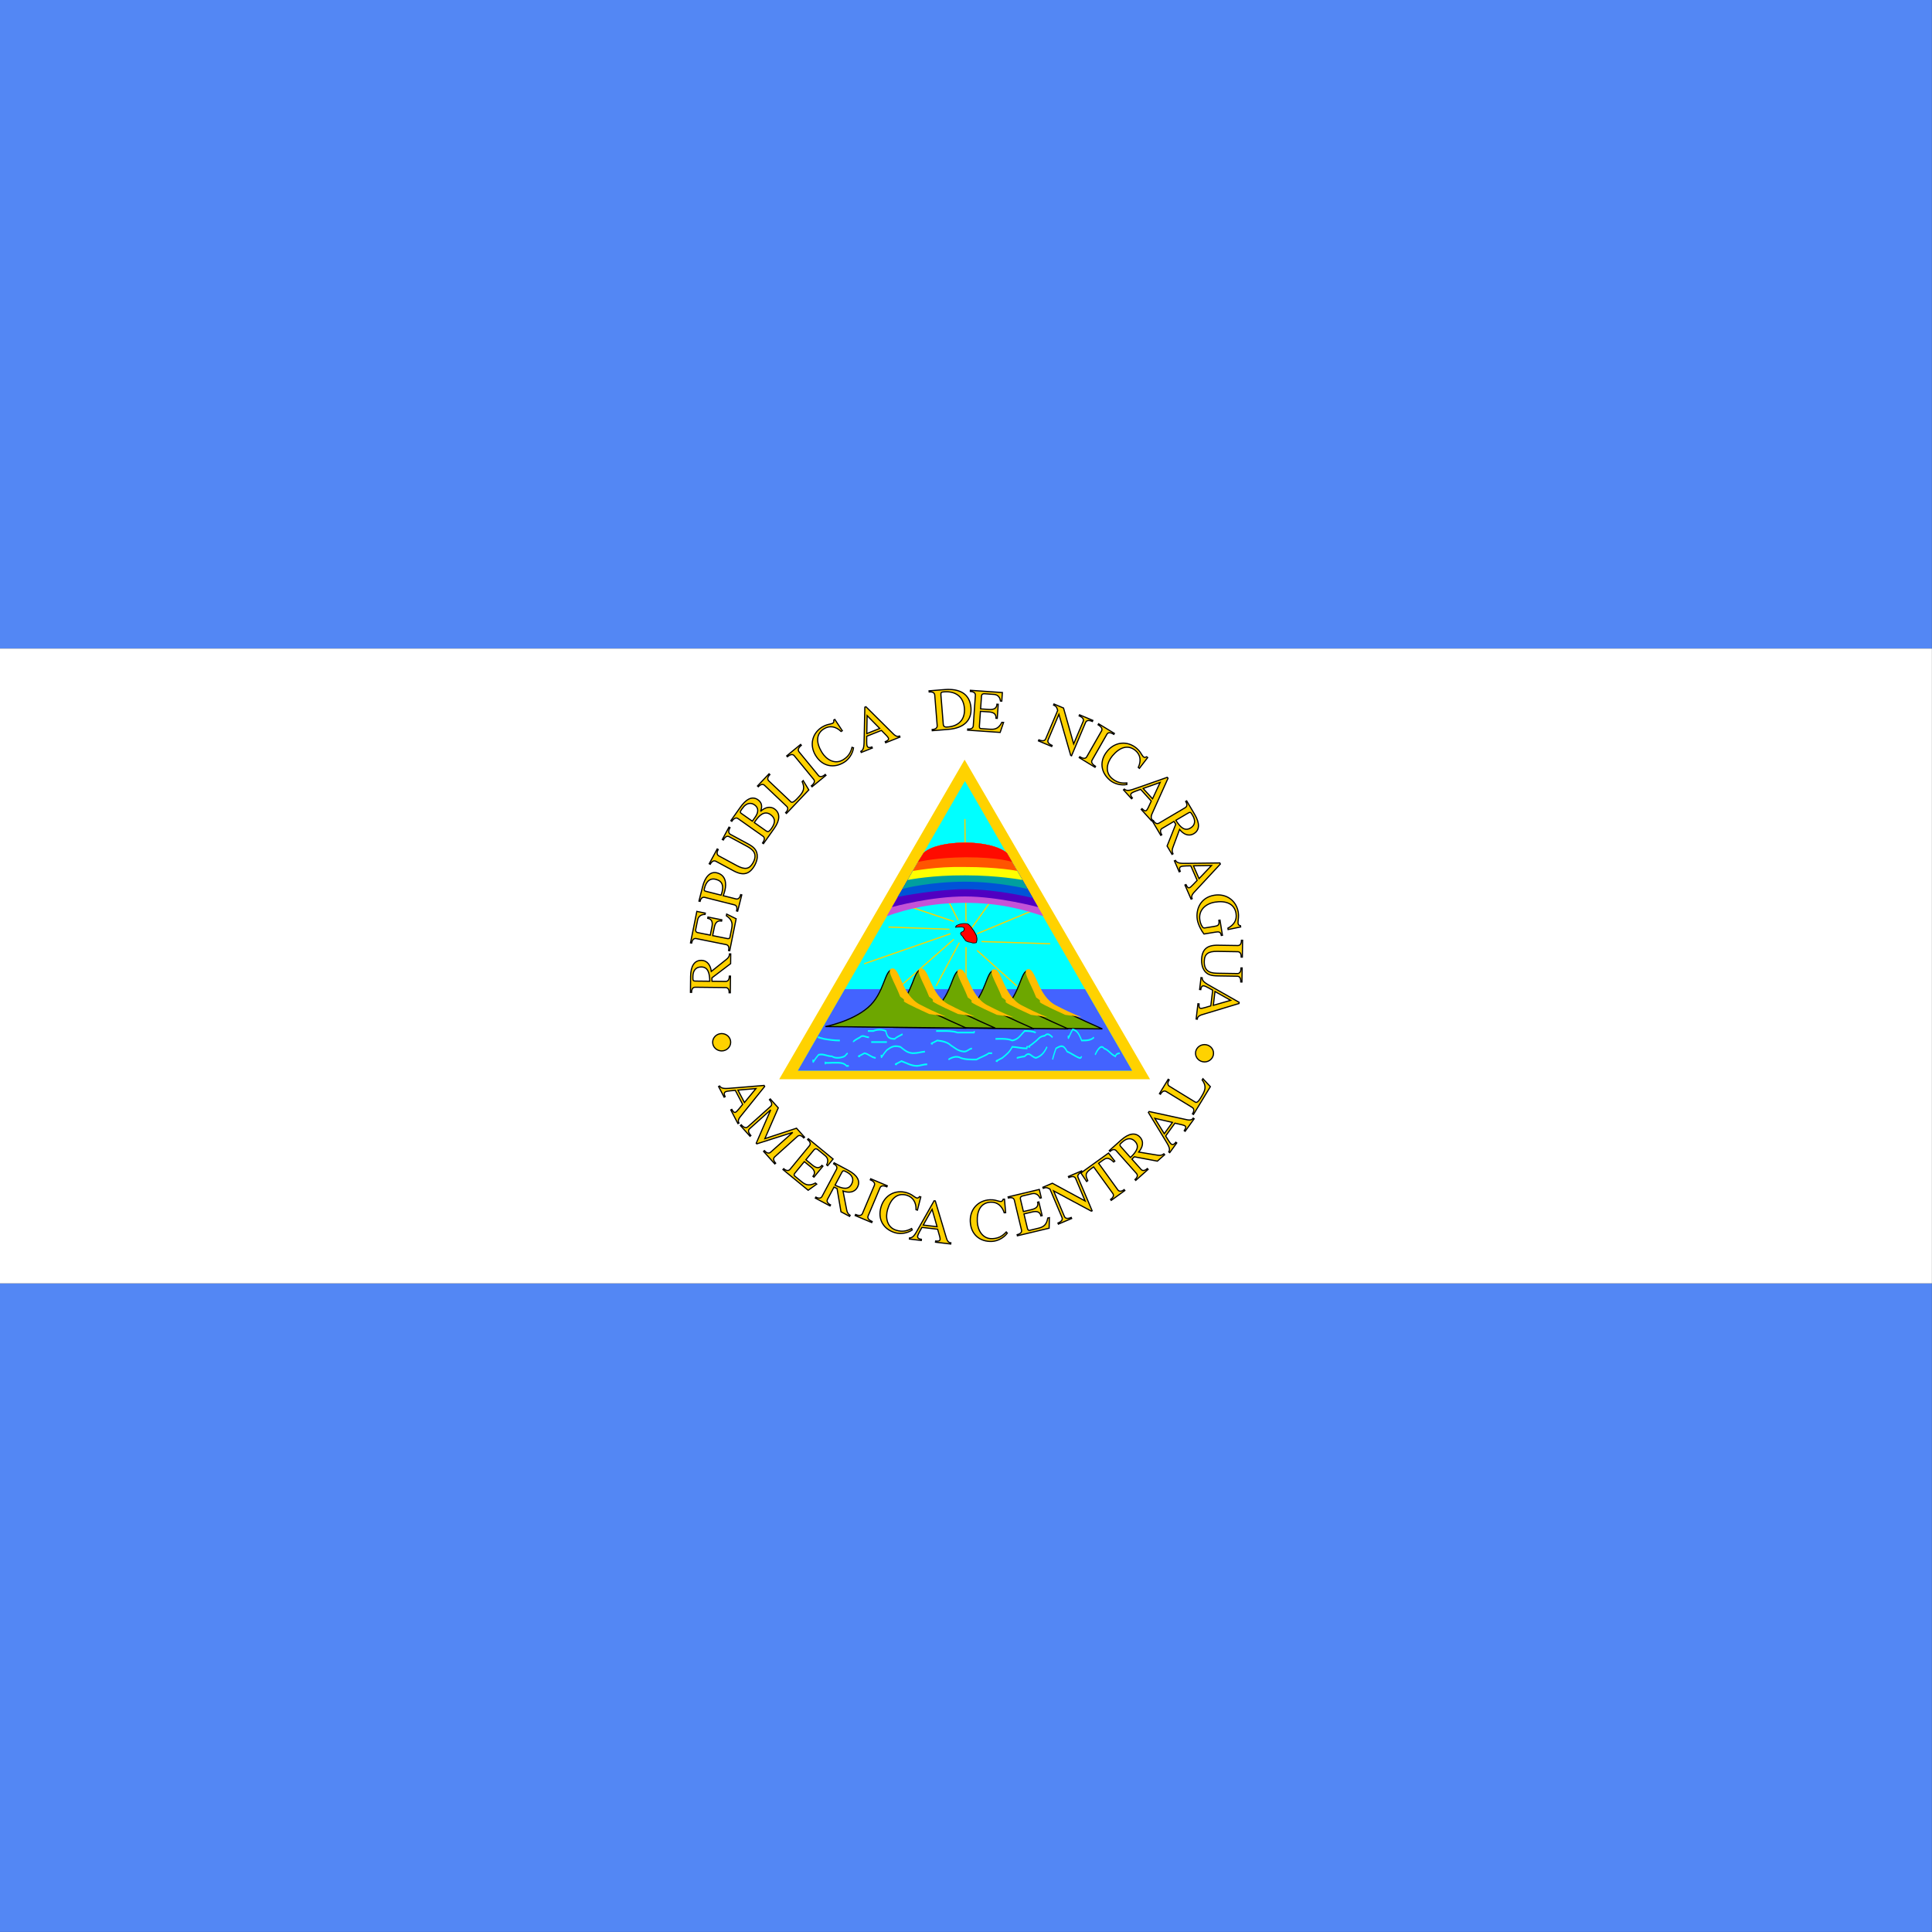 <?xml version="1.0" encoding="UTF-8"?>
<svg xmlns="http://www.w3.org/2000/svg" xmlns:xlink="http://www.w3.org/1999/xlink" width="384pt" height="384pt" viewBox="0 0 384 384" version="1.1">
<rect x="0" y="0" width="384" height="384" fill="#333333" stroke="none"/>
<defs>
<clipPath id="clip1">
  <path d="M 0 255 L 383.984 255 L 383.984 383.988 L 0 383.988 Z M 0 255 "/>
</clipPath>
<clipPath id="clip2">
  <path d="M 0 0 L 383.984 0 L 383.984 129 L 0 129 Z M 0 0 "/>
</clipPath>
<clipPath id="clip3">
  <path d="M 0 128 L 383.984 128 L 383.984 256 L 0 256 Z M 0 128 "/>
</clipPath>
</defs>
<g id="surface1">
<g clip-path="url(#clip1)" clip-rule="nonzero">
<path style=" stroke:none;fill-rule:evenodd;fill:rgb(32.549%,52.941%,95.686%);fill-opacity:1;" d="M -127.5 255.082 L 511.57 255.082 L 511.57 383.996 L -127.5 383.996 Z M -127.5 255.082 "/>
</g>
<g clip-path="url(#clip2)" clip-rule="nonzero">
<path style=" stroke:none;fill-rule:evenodd;fill:rgb(32.549%,52.941%,95.686%);fill-opacity:1;" d="M -127.5 0 L 511.57 0 L 511.57 128.914 L -127.5 128.914 Z M -127.5 0 "/>
</g>
<g clip-path="url(#clip3)" clip-rule="nonzero">
<path style=" stroke:none;fill-rule:evenodd;fill:rgb(100%,100%,100%);fill-opacity:1;" d="M -127.5 128.914 L 511.57 128.914 L 511.57 255.082 L -127.5 255.082 Z M -127.5 128.914 "/>
</g>
<path style=" stroke:none;fill-rule:evenodd;fill:rgb(100%,82.353%,0%);fill-opacity:1;" d="M 154.875 214.504 L 191.727 150.992 L 228.574 214.504 Z M 154.875 214.504 "/>
<path style=" stroke:none;fill-rule:evenodd;fill:rgb(0%,100%,100%);fill-opacity:1;" d="M 158.59 212.793 L 191.797 155.242 L 225.004 212.793 Z M 158.59 212.793 "/>
<path style="fill:none;stroke-width:1.25;stroke-linecap:butt;stroke-linejoin:miter;stroke:rgb(100%,82.353%,0%);stroke-opacity:1;stroke-miterlimit:4;" d="M 462.729 556.668 L 461.541 448.343 " transform="matrix(0.187,0,0,0.188,105.472,78.499)"/>
<path style="fill:none;stroke-width:1.25;stroke-linecap:butt;stroke-linejoin:miter;stroke:rgb(100%,82.353%,0%);stroke-opacity:1;stroke-miterlimit:4;" d="M 468.627 563.728 L 507.474 509.576 " transform="matrix(0.187,0,0,0.188,105.472,78.499)"/>
<path style="fill:none;stroke-width:1.25;stroke-linecap:butt;stroke-linejoin:miter;stroke:rgb(100%,82.353%,0%);stroke-opacity:1;stroke-miterlimit:4;" d="M 474.504 569.602 L 536.901 543.713 " transform="matrix(0.187,0,0,0.188,105.472,78.499)"/>
<path style="fill:none;stroke-width:1.25;stroke-linecap:butt;stroke-linejoin:miter;stroke:rgb(100%,82.353%,0%);stroke-opacity:1;stroke-miterlimit:4;" d="M 479.214 577.87 L 552.219 580.224 " transform="matrix(0.187,0,0,0.188,105.472,78.499)"/>
<path style="fill:none;stroke-width:1.25;stroke-linecap:butt;stroke-linejoin:miter;stroke:rgb(100%,82.353%,0%);stroke-opacity:1;stroke-miterlimit:4;" d="M 474.504 587.284 L 516.894 624.962 " transform="matrix(0.187,0,0,0.188,105.472,78.499)"/>
<path style="fill:none;stroke-width:1.25;stroke-linecap:butt;stroke-linejoin:miter;stroke:rgb(100%,82.353%,0%);stroke-opacity:1;stroke-miterlimit:4;" d="M 462.729 583.744 L 462.729 617.88 " transform="matrix(0.187,0,0,0.188,105.472,78.499)"/>
<path style="fill:none;stroke-width:1.25;stroke-linecap:butt;stroke-linejoin:miter;stroke:rgb(100%,82.353%,0%);stroke-opacity:1;stroke-miterlimit:4;" d="M 449.787 575.496 L 394.435 623.775 " transform="matrix(0.187,0,0,0.188,105.472,78.499)"/>
<path style="fill:none;stroke-width:1.25;stroke-linecap:butt;stroke-linejoin:miter;stroke:rgb(100%,82.353%,0%);stroke-opacity:1;stroke-miterlimit:4;" d="M 455.664 579.037 L 430.947 624.941 " transform="matrix(0.187,0,0,0.188,105.472,78.499)"/>
<path style="fill:none;stroke-width:1.25;stroke-linecap:butt;stroke-linejoin:miter;stroke:rgb(100%,82.353%,0%);stroke-opacity:1;stroke-miterlimit:4;" d="M 446.244 569.602 L 354.4 601.406 " transform="matrix(0.187,0,0,0.188,105.472,78.499)"/>
<path style="fill:none;stroke-width:1.25;stroke-linecap:butt;stroke-linejoin:miter;stroke:rgb(100%,82.353%,0%);stroke-opacity:1;stroke-miterlimit:4;" d="M 445.077 564.895 L 380.305 562.541 " transform="matrix(0.187,0,0,0.188,105.472,78.499)"/>
<path style="fill:none;stroke-width:1.25;stroke-linecap:butt;stroke-linejoin:miter;stroke:rgb(100%,82.353%,0%);stroke-opacity:1;stroke-miterlimit:4;" d="M 393.268 537.819 L 449.787 556.668 " transform="matrix(0.187,0,0,0.188,105.472,78.499)"/>
<path style="fill:none;stroke-width:1.25;stroke-linecap:butt;stroke-linejoin:miter;stroke:rgb(100%,82.353%,0%);stroke-opacity:1;stroke-miterlimit:4;" d="M 420.339 489.54 L 454.476 555.48 " transform="matrix(0.187,0,0,0.188,105.472,78.499)"/>
<path style=" stroke:none;fill-rule:evenodd;fill:rgb(76.863%,32.549%,84.314%);fill-opacity:1;" d="M 191.809 179.445 C 185.168 179.445 180.328 180.664 176.246 182.098 L 177.281 180.301 L 179.359 176.699 L 180.395 174.906 L 181.434 173.105 L 182.473 171.309 L 183.621 169.477 C 185.168 168.113 188.488 167.477 191.809 167.477 C 195.129 167.477 198.453 168.152 200.113 169.508 L 201.152 171.309 L 202.188 173.105 L 203.227 174.906 L 204.266 176.699 L 205.301 178.5 L 206.34 180.301 L 207.375 182.098 C 203.07 180.664 198.449 179.445 191.809 179.445 Z M 191.809 179.445 "/>
<path style=" stroke:none;fill-rule:evenodd;fill:rgb(31.373%,0%,75.686%);fill-opacity:1;" d="M 191.812 178.176 C 185.148 178.168 177.703 180.164 177.285 180.301 L 178.32 178.5 L 180.398 174.906 L 181.434 173.105 L 182.473 171.309 L 183.621 169.477 C 185.172 168.117 188.492 167.48 191.812 167.48 C 195.133 167.48 198.453 168.152 200.113 169.512 L 202.191 173.105 L 203.227 174.906 L 205.305 178.5 L 206.34 180.301 C 206.34 180.301 198.453 178.176 191.812 178.176 Z M 191.812 178.176 "/>
<path style=" stroke:none;fill-rule:evenodd;fill:rgb(0%,32.549%,84.314%);fill-opacity:1;" d="M 191.809 176.738 C 186.891 176.719 178.934 178.078 178.375 178.332 L 179.359 176.699 L 180.395 174.902 L 182.473 171.309 L 183.621 169.477 C 185.168 168.113 188.488 167.477 191.809 167.477 C 195.129 167.477 198.453 168.148 200.113 169.508 L 201.152 171.309 L 202.188 173.105 L 204.266 176.699 L 205.301 178.5 C 205.301 178.5 198.449 176.738 191.809 176.738 Z M 191.809 176.738 "/>
<path style=" stroke:none;fill-rule:evenodd;fill:rgb(0%,62.353%,62.353%);fill-opacity:1;" d="M 191.809 175.246 C 185.285 175.234 179.863 176.492 179.355 176.699 L 180.395 174.902 L 181.43 173.102 L 182.469 171.305 L 183.617 169.473 C 185.164 168.113 188.488 167.477 191.805 167.477 C 195.129 167.477 198.449 168.148 200.109 169.508 L 201.148 171.305 L 202.184 173.102 L 203.223 174.902 L 204.262 176.699 C 204.262 176.699 198.449 175.246 191.809 175.246 Z M 191.809 175.246 "/>
<path style=" stroke:none;fill-rule:evenodd;fill:rgb(100%,100%,0%);fill-opacity:1;" d="M 191.809 173.98 C 185.137 173.957 180.945 174.816 180.395 174.902 L 182.473 171.309 L 183.621 169.477 C 185.168 168.113 188.488 167.477 191.809 167.477 C 195.129 167.477 198.453 168.148 200.113 169.508 L 201.152 171.309 L 202.188 173.105 L 203.227 174.902 C 203.227 174.902 198.449 173.98 191.809 173.98 Z M 191.809 173.98 "/>
<path style=" stroke:none;fill-rule:evenodd;fill:rgb(100%,33.333%,0%);fill-opacity:1;" d="M 191.754 172.32 C 185.941 172.195 181.672 173.117 181.43 173.102 L 182.469 171.305 L 183.617 169.473 C 185.168 168.113 188.488 167.477 191.809 167.477 C 195.129 167.477 198.449 168.148 200.109 169.508 L 201.148 171.305 L 202.184 173.102 C 202.184 173.102 198.395 172.32 191.754 172.32 Z M 191.754 172.32 "/>
<path style=" stroke:none;fill-rule:evenodd;fill:rgb(100%,4.314%,0%);fill-opacity:1;" d="M 191.969 170.391 C 186.133 170.441 183.113 171.207 182.465 171.309 L 183.613 169.477 C 185.16 168.117 188.484 167.48 191.805 167.48 C 195.125 167.48 198.445 168.152 200.105 169.508 L 201.145 171.309 C 201.145 171.309 198.609 170.391 191.969 170.391 Z M 191.969 170.391 "/>
<path style=" stroke:none;fill-rule:evenodd;fill:rgb(26.275%,38.824%,100%);fill-opacity:1;" d="M 158.59 212.793 L 167.93 196.605 L 215.664 196.605 L 225.004 212.793 Z M 158.59 212.793 "/>
<path style="fill-rule:evenodd;fill:rgb(42.745%,65.49%,0%);fill-opacity:1;stroke-width:1.25;stroke-linecap:butt;stroke-linejoin:miter;stroke:rgb(0%,0%,0%);stroke-opacity:1;stroke-miterlimit:4;" d="M 334.682 674.382 C 334.682 674.382 362.998 669.384 381.315 654.408 C 399.631 639.412 399.631 614.44 407.949 614.44 C 416.289 614.44 417.948 642.745 437.924 652.742 C 457.9 662.719 489.556 676.048 489.556 676.048 Z M 334.682 674.382 " transform="matrix(0.181,0,0,0.188,130.492,77.406)"/>
<path style=" stroke:none;fill-rule:evenodd;fill:rgb(100%,74.118%,0%);fill-opacity:1;" d="M 211.688 201.699 C 203.539 197.953 208.367 199.824 205.953 198.266 C 204.746 195.141 202.934 192.645 204.441 192.645 C 205.953 192.645 206.254 197.953 209.875 199.824 C 213.496 201.699 215.008 202.168 215.008 202.168 Z M 211.688 201.699 "/>
<path style="fill-rule:evenodd;fill:rgb(42.745%,65.49%,0%);fill-opacity:1;stroke-width:1.25;stroke-linecap:butt;stroke-linejoin:miter;stroke:rgb(0%,0%,0%);stroke-opacity:1;stroke-miterlimit:4;" d="M 334.7 674.382 C 334.7 674.382 362.994 669.384 381.311 654.408 C 399.627 639.412 399.627 614.44 407.945 614.44 C 416.285 614.44 417.944 642.745 437.92 652.742 C 457.918 662.719 489.552 676.048 489.552 676.048 L 334.678 674.382 Z M 334.7 674.382 " transform="matrix(0.181,0,0,0.188,123.699,77.406)"/>
<path style=" stroke:none;fill-rule:evenodd;fill:rgb(100%,74.118%,0%);fill-opacity:1;" d="M 204.895 201.699 C 196.746 197.953 201.574 199.824 199.16 198.266 C 197.953 195.141 196.141 192.645 197.648 192.645 C 199.16 192.645 199.461 197.953 203.082 199.824 C 206.707 201.699 208.215 202.168 208.215 202.168 Z M 204.895 201.699 "/>
<path style="fill-rule:evenodd;fill:rgb(42.745%,65.49%,0%);fill-opacity:1;stroke-width:1.25;stroke-linecap:butt;stroke-linejoin:miter;stroke:rgb(0%,0%,0%);stroke-opacity:1;stroke-miterlimit:4;" d="M 334.687 674.382 C 334.687 674.382 363.002 669.384 381.319 654.388 C 399.636 639.412 399.636 614.44 407.954 614.44 C 416.272 614.44 417.953 642.745 437.929 652.742 C 457.905 662.719 489.539 676.048 489.539 676.048 Z M 334.687 674.382 " transform="matrix(0.181,0,0,0.188,116.909,77.406)"/>
<path style=" stroke:none;fill-rule:evenodd;fill:rgb(100%,74.118%,0%);fill-opacity:1;" d="M 198.105 201.699 C 189.953 197.953 194.785 199.824 192.367 198.266 C 191.16 195.141 189.352 192.645 190.859 192.645 C 192.367 192.645 192.672 197.953 196.293 199.824 C 199.914 201.699 201.426 202.168 201.426 202.168 Z M 198.105 201.699 "/>
<path style="fill-rule:evenodd;fill:rgb(42.745%,65.49%,0%);fill-opacity:1;stroke-width:1.25;stroke-linecap:butt;stroke-linejoin:miter;stroke:rgb(0%,0%,0%);stroke-opacity:1;stroke-miterlimit:4;" d="M 334.696 674.382 C 334.696 674.382 362.99 669.383 381.307 654.408 C 399.624 639.412 399.624 614.439 407.963 614.439 C 416.281 614.439 417.94 642.744 437.938 652.742 C 457.914 662.718 489.548 676.048 489.548 676.048 Z M 334.696 674.382 " transform="matrix(0.181,0,0,0.188,109.212,77.25)"/>
<path style=" stroke:none;fill-rule:evenodd;fill:rgb(100%,74.118%,0%);fill-opacity:1;" d="M 190.406 201.543 C 182.258 197.797 187.086 199.668 184.672 198.109 C 183.465 194.984 181.652 192.488 183.164 192.488 C 184.672 192.488 184.973 197.797 188.598 199.668 C 192.219 201.543 193.727 202.012 193.727 202.012 Z M 190.406 201.543 "/>
<path style="fill-rule:evenodd;fill:rgb(42.745%,65.49%,0%);fill-opacity:1;stroke-width:1.25;stroke-linecap:butt;stroke-linejoin:miter;stroke:rgb(0%,0%,0%);stroke-opacity:1;stroke-miterlimit:4;" d="M 334.7 674.382 C 334.7 674.382 362.994 669.383 381.311 654.408 C 399.628 639.412 399.628 614.439 407.945 614.439 C 416.285 614.439 417.944 642.744 437.92 652.742 C 457.918 662.718 489.552 676.048 489.552 676.048 L 334.678 674.382 Z M 334.7 674.382 " transform="matrix(0.181,0,0,0.188,103.477,77.25)"/>
<path style=" stroke:none;fill-rule:evenodd;fill:rgb(100%,74.118%,0%);fill-opacity:1;" d="M 184.672 201.543 C 176.523 197.797 181.352 199.668 178.938 198.109 C 177.73 194.984 175.918 192.488 177.426 192.488 C 178.938 192.488 179.238 197.797 182.859 199.668 C 186.484 201.543 187.992 202.012 187.992 202.012 Z M 184.672 201.543 "/>
<path style="fill-rule:evenodd;fill:rgb(100%,0%,0%);fill-opacity:1;stroke-width:1.25;stroke-linecap:butt;stroke-linejoin:miter;stroke:rgb(0%,0%,0%);stroke-opacity:1;stroke-miterlimit:4;" d="M 438.008 565.479 C 438.411 565.479 438.752 563.605 439.774 561.971 C 442.006 560.336 444.331 559.1 447.43 558.423 C 449.104 557.586 452.513 557.825 455.085 557.825 C 458.681 558.144 458.929 559.698 460.974 561.971 C 461.873 563.804 464.012 566.356 465.096 569.027 C 466.274 570.462 467.204 572.654 468.041 574.328 C 468.878 576.122 469.808 578.833 470.985 581.384 C 471.574 584.215 472.163 586.407 472.163 589.636 C 472.163 592.985 471.605 594.42 470.985 596.692 C 469.188 597.29 465.685 597.569 463.919 596.692 C 462.028 594.978 458.743 596.094 457.441 594.34 C 454.063 593.862 453.226 589.875 451.552 587.842 C 450.374 586.128 450.405 584.813 449.197 583.138 C 447.337 581.823 447.089 580.188 446.252 577.836 C 446.996 575.325 448.267 574.767 450.374 573.73 C 451.49 572.096 452.141 571.418 452.141 568.429 C 451.707 565.12 450.529 565.439 447.43 564.921 C 443.618 564.921 441.665 565.279 438.008 565.479 Z M 438.008 565.479 " transform="matrix(0.126,0,0,0.098,134.683,128.898)"/>
<path style="fill:none;stroke-width:1.25;stroke-linecap:butt;stroke-linejoin:miter;stroke:rgb(0%,100%,100%);stroke-opacity:1;stroke-miterlimit:4;" d="M 314.384 690.89 L 315.563 690.89 C 312.377 690.89 313.99 690.817 320.259 692.069 C 325.701 692.71 330.811 693.249 336.749 693.249 " transform="matrix(0.189,0,0,0.268,103.284,21.017)"/>
<path style="fill:none;stroke-width:1.25;stroke-linecap:butt;stroke-linejoin:miter;stroke:rgb(0%,100%,100%);stroke-opacity:1;stroke-miterlimit:4;" d="M 308.487 708.552 L 308.487 707.373 C 308.487 711.057 308.177 708.8 314.384 703.834 C 319.639 702.932 322.121 704.781 328.515 705.014 C 331.887 706.717 338.032 706.164 341.466 705.014 C 343.204 704.271 343.245 703.412 344.983 702.67 " transform="matrix(0.189,0,0,0.268,103.284,21.017)"/>
<path style="fill:none;stroke-width:1.25;stroke-linecap:butt;stroke-linejoin:miter;stroke:rgb(0%,100%,100%);stroke-opacity:1;stroke-miterlimit:4;" d="M 321.439 710.911 L 321.439 709.731 C 322.225 710.052 326.694 709.731 329.673 709.731 C 335.839 709.731 340.597 709.44 343.804 712.09 L 346.163 712.09 " transform="matrix(0.189,0,0,0.268,103.284,21.017)"/>
<path style="fill:none;stroke-width:1.25;stroke-linecap:butt;stroke-linejoin:miter;stroke:rgb(0%,100%,100%);stroke-opacity:1;stroke-miterlimit:4;" d="M 366.19 686.187 L 372.066 686.187 C 375.811 684.935 381.273 684.935 385.018 686.187 C 386.507 691.05 388.411 691.953 394.432 692.069 C 396.418 690.584 400.494 689.536 402.687 688.531 " transform="matrix(0.189,0,0,0.268,103.284,21.017)"/>
<path style="fill:none;stroke-width:1.25;stroke-linecap:butt;stroke-linejoin:miter;stroke:rgb(0%,100%,100%);stroke-opacity:1;stroke-miterlimit:4;" d="M 369.707 694.414 L 386.197 694.414 " transform="matrix(0.189,0,0,0.268,103.284,21.017)"/>
<path style="fill:none;stroke-width:1.25;stroke-linecap:butt;stroke-linejoin:miter;stroke:rgb(0%,100%,100%);stroke-opacity:1;stroke-miterlimit:4;" d="M 380.301 705.014 L 380.301 703.849 C 380.301 707.533 380.011 705.261 386.197 700.311 C 390.894 698.01 393.356 696.714 400.328 697.952 C 405.335 700.631 407.114 702.189 413.28 702.67 C 418.887 702.67 421.349 701.767 426.231 701.49 " transform="matrix(0.189,0,0,0.268,103.284,21.017)"/>
<path style="fill:none;stroke-width:1.25;stroke-linecap:butt;stroke-linejoin:miter;stroke:rgb(0%,100%,100%);stroke-opacity:1;stroke-miterlimit:4;" d="M 395.611 710.911 L 396.79 710.911 C 393.5 710.911 395.259 711.057 401.507 708.552 C 407.362 710.023 411.314 712.003 417.997 712.09 C 421.825 711.901 424.576 710.911 428.59 710.911 " transform="matrix(0.189,0,0,0.268,103.284,21.017)"/>
<path style="fill:none;stroke-width:1.25;stroke-linecap:butt;stroke-linejoin:miter;stroke:rgb(0%,100%,100%);stroke-opacity:1;stroke-miterlimit:4;" d="M 438.004 686.187 L 443.9 686.187 C 449.652 686.187 455.28 686.085 460.39 687.352 L 476.859 687.352 C 478.431 687.352 478.038 687.745 478.038 686.187 " transform="matrix(0.189,0,0,0.268,103.284,21.017)"/>
<path style="fill:none;stroke-width:1.25;stroke-linecap:butt;stroke-linejoin:miter;stroke:rgb(0%,100%,100%);stroke-opacity:1;stroke-miterlimit:4;" d="M 433.307 695.593 L 434.487 695.593 C 431.176 695.593 432.935 695.753 439.183 693.249 C 444.128 693.627 449.714 694.326 453.314 696.772 C 458.486 699.044 460.535 700.995 467.445 701.49 C 471.397 701.286 471.666 699.743 475.679 699.131 " transform="matrix(0.189,0,0,0.268,103.284,21.017)"/>
<path style="fill:none;stroke-width:1.25;stroke-linecap:butt;stroke-linejoin:miter;stroke:rgb(0%,100%,100%);stroke-opacity:1;stroke-miterlimit:4;" d="M 450.955 707.373 C 452.797 706.441 459.004 704.082 463.907 706.193 C 469.017 707.475 474.645 707.373 480.397 707.373 C 484.059 705.8 490.266 704.461 493.348 702.655 L 496.886 702.655 " transform="matrix(0.189,0,0,0.268,103.284,21.017)"/>
<path style="fill:none;stroke-width:1.25;stroke-linecap:butt;stroke-linejoin:miter;stroke:rgb(0%,100%,100%);stroke-opacity:1;stroke-miterlimit:4;" d="M 500.404 692.069 C 502.783 692.069 512.859 691.516 518.072 693.249 C 524.445 692.477 526.679 689.376 531.024 686.187 C 535.369 686.187 539.031 686.289 542.796 687.366 " transform="matrix(0.189,0,0,0.268,103.284,21.017)"/>
<path style="fill:none;stroke-width:1.25;stroke-linecap:butt;stroke-linejoin:miter;stroke:rgb(0%,100%,100%);stroke-opacity:1;stroke-miterlimit:4;" d="M 522.79 706.193 C 522.872 706.193 527.486 705.276 531.024 705.028 C 536.321 701.039 537.252 705.101 542.796 706.193 C 548.941 704.81 552.045 701.781 554.569 697.952 " transform="matrix(0.189,0,0,0.268,103.284,21.017)"/>
<path style="fill:none;stroke-width:1.25;stroke-linecap:butt;stroke-linejoin:miter;stroke:rgb(0%,100%,100%);stroke-opacity:1;stroke-miterlimit:4;" d="M 535.721 697.952 L 536.9 697.952 C 533.445 697.952 535.39 698.156 541.617 694.414 C 545.755 692.346 546.252 690.249 552.21 689.71 C 555.5 687.235 557.941 689.405 560.465 690.89 " transform="matrix(0.189,0,0,0.268,103.284,21.017)"/>
<path style="fill:none;stroke-width:1.25;stroke-linecap:butt;stroke-linejoin:miter;stroke:rgb(0%,100%,100%);stroke-opacity:1;stroke-miterlimit:4;" d="M 560.465 707.373 C 560.652 706.441 562.803 701.345 563.983 699.131 C 569.238 697.035 571.741 696.074 575.776 701.49 C 580.038 702.64 584.051 704.97 588.727 706.193 C 590.445 706.193 589.617 706.47 591.065 705.014 " transform="matrix(0.189,0,0,0.268,103.284,21.017)"/>
<path style="fill:none;stroke-width:1.25;stroke-linecap:butt;stroke-linejoin:miter;stroke:rgb(0%,100%,100%);stroke-opacity:1;stroke-miterlimit:4;" d="M 576.934 690.89 L 576.934 689.71 C 576.934 693.409 576.686 691.196 581.651 685.007 C 587.114 685.997 588.541 689.303 591.065 693.249 C 596.92 693.249 600.769 693.103 604.017 690.89 " transform="matrix(0.189,0,0,0.268,103.284,21.017)"/>
<path style="fill:none;stroke-width:1.25;stroke-linecap:butt;stroke-linejoin:miter;stroke:rgb(0%,100%,100%);stroke-opacity:1;stroke-miterlimit:4;" d="M 605.196 703.834 C 605.92 702.801 610.617 695.127 614.61 699.131 C 619.844 700.558 620.672 702.932 626.403 705.014 C 627.396 703.267 628.493 702.917 631.1 702.655 " transform="matrix(0.189,0,0,0.268,103.284,21.017)"/>
<path style="fill:none;stroke-width:1.25;stroke-linecap:butt;stroke-linejoin:miter;stroke:rgb(0%,100%,100%);stroke-opacity:1;stroke-miterlimit:4;" d="M 501.583 708.552 L 502.762 708.552 C 499.472 708.552 501.231 708.698 507.479 706.193 C 512.362 703.368 514.803 702.218 518.072 697.952 C 523.534 698.156 527.734 699.131 533.383 699.131 C 533.383 697.559 532.99 697.952 534.562 697.952 " transform="matrix(0.189,0,0,0.268,103.284,21.017)"/>
<path style="fill:none;stroke-width:1.25;stroke-linecap:butt;stroke-linejoin:miter;stroke:rgb(0%,100%,100%);stroke-opacity:1;stroke-miterlimit:4;" d="M 350.88 694.414 C 350.88 693.598 354.087 692.331 357.935 690.89 C 360.749 688.779 363.087 690.759 367.37 690.89 " transform="matrix(0.189,0,0,0.268,103.284,21.017)"/>
<path style="fill:none;stroke-width:1.25;stroke-linecap:butt;stroke-linejoin:miter;stroke:rgb(0%,100%,100%);stroke-opacity:1;stroke-miterlimit:4;" d="M 356.756 705.014 L 357.935 705.014 C 354.645 705.014 356.404 705.159 362.652 702.67 C 367.163 703.296 369.19 705.538 374.425 706.193 " transform="matrix(0.189,0,0,0.268,103.284,21.017)"/>
<path style="fill-rule:nonzero;fill:rgb(100%,82.353%,0%);fill-opacity:1;stroke-width:1.25;stroke-linecap:butt;stroke-linejoin:miter;stroke:rgb(0%,0%,0%);stroke-opacity:1;stroke-miterlimit:4;" d="M 749.427 355.127 C 749.423 366.841 754.152 372.227 765.796 372.212 C 768.483 372.212 771.951 371.511 773.998 370.562 C 781.234 367.093 781.875 361.476 781.866 354.244 L 781.863 334.068 C 781.876 332.213 782.823 330.176 787.885 330.18 L 787.886 328.95 L 773.034 328.953 L 773.032 330.162 C 778.094 330.167 779.043 332.215 779.051 334.07 L 779.054 354.225 C 779.045 360.312 778.978 369.338 767.021 369.337 C 759.023 369.337 755.943 365.571 755.954 355.587 L 755.95 334.077 C 755.942 332.222 756.91 330.165 761.576 330.175 L 761.578 328.945 L 743.789 328.953 L 743.787 330.162 C 748.453 330.172 749.422 332.22 749.41 334.075 Z M 749.427 355.127 " transform="matrix(-0.003,0.188,-0.187,-0.003,310.722,48.043)"/>
<path style="fill-rule:nonzero;fill:rgb(100%,82.353%,0%);fill-opacity:1;stroke-width:1.25;stroke-linecap:butt;stroke-linejoin:miter;stroke:rgb(0%,0%,0%);stroke-opacity:1;stroke-miterlimit:4;" d="M 735.981 328.05 L 734.632 328.046 C 733.03 332.792 728.05 328.05 720.247 328.049 C 707.505 328.061 698.275 337.519 698.285 350.268 C 698.289 365.296 710.115 372.207 720.997 372.214 C 726.25 372.209 733.428 369.789 737.142 367.66 L 737.123 355.5 C 737.136 351.851 737.462 349.814 741.608 349.737 L 741.61 348.535 L 725.287 348.524 L 725.302 349.75 C 730.596 349.751 730.935 351.853 730.922 355.502 L 730.917 365.04 C 730.916 366.897 730.918 367.278 729.065 368.185 C 726.897 369.21 724.202 369.582 721.839 369.584 C 711.083 369.576 705.637 360.623 705.65 350.769 C 705.647 339.562 710.262 330.612 720.87 330.618 C 728.424 330.6 732.66 334.843 735.078 341.624 L 736.554 341.628 Z M 735.981 328.05 " transform="matrix(0.03,0.185,-0.185,0.03,285.201,38.241)"/>
<path style="fill-rule:nonzero;fill:rgb(100%,82.353%,0%);fill-opacity:1;stroke-width:1.25;stroke-linecap:butt;stroke-linejoin:miter;stroke:rgb(0%,0%,0%);stroke-opacity:1;stroke-miterlimit:4;" d="M 558.189 328.117 L 556.842 328.13 C 554.732 333.31 551.539 328.053 542.767 328.051 C 529.898 328.05 520.868 337.461 520.887 350.198 C 520.879 364.204 530.421 372.219 542.906 372.215 C 549.044 372.218 555.634 369.022 559.529 364.224 L 558.447 362.929 C 554.03 367.296 549.733 369.336 543.462 369.336 C 532.975 369.327 528.301 359.663 528.295 350.714 C 528.315 339.194 532.856 330.682 543.417 330.683 C 550.694 330.684 555.379 335.483 557.229 342.512 L 558.766 342.531 Z M 558.189 328.117 " transform="matrix(0.144,0.12,-0.12,0.144,187.105,36.339)"/>
<path style="fill-rule:nonzero;fill:rgb(100%,82.353%,0%);fill-opacity:1;stroke-width:1.25;stroke-linecap:butt;stroke-linejoin:miter;stroke:rgb(0%,0%,0%);stroke-opacity:1;stroke-miterlimit:4;" d="M 511.419 334.066 C 511.407 332.207 512.364 330.159 517.671 330.167 L 517.686 328.955 L 498.603 328.95 L 498.615 330.17 C 503.922 330.178 504.884 332.201 504.878 334.071 L 504.892 366.196 C 504.876 368.047 503.919 370.096 498.623 370.105 L 498.608 371.318 L 517.691 371.322 L 517.678 370.103 C 512.372 370.094 511.399 368.053 511.415 366.202 Z M 511.419 334.066 " transform="matrix(0.164,0.1,-0.091,0.159,166.525,41.694)"/>
<path style="fill-rule:nonzero;fill:rgb(100%,82.353%,0%);fill-opacity:1;stroke-width:1.25;stroke-linecap:butt;stroke-linejoin:miter;stroke:rgb(0%,0%,0%);stroke-opacity:1;stroke-miterlimit:4;" d="M 490.422 334.061 C 490.412 332.212 491.378 330.156 496.626 330.161 L 496.632 328.938 L 481.399 328.956 L 481.385 330.16 C 486.634 330.165 487.61 332.217 487.601 334.074 L 487.6 359.746 L 462.964 328.943 L 452.019 328.941 L 452.014 330.163 C 455.158 330.219 455.726 330.816 457.727 333.046 L 458.226 333.695 L 458.227 366.191 C 458.217 368.048 457.27 370.096 452.022 370.091 L 452.017 371.313 L 467.258 371.315 L 467.244 370.1 C 461.996 370.095 461.046 368.054 461.037 366.205 L 461.048 336.959 L 489.454 372.207 L 490.426 372.205 Z M 490.422 334.061 " transform="matrix(0.173,0.073,-0.073,0.173,155.305,50.023)"/>
<path style="fill-rule:nonzero;fill:rgb(100%,82.353%,0%);fill-opacity:1;stroke-width:1.25;stroke-linecap:butt;stroke-linejoin:miter;stroke:rgb(0%,0%,0%);stroke-opacity:1;stroke-miterlimit:4;" d="M 431.474 371.318 L 434.351 360.496 L 432.556 360.514 C 429.161 368.637 424.298 368.696 419.18 368.69 L 410.741 368.701 C 409.446 368.706 409.062 367.354 409.067 366.206 L 409.061 350.466 L 418.084 350.457 C 422.387 350.456 426.021 351.67 426.026 356.659 L 427.385 356.67 L 427.367 341.683 L 426.03 341.69 C 426.036 346.679 422.375 347.826 418.093 347.826 L 409.069 347.835 L 409.072 334.077 C 409.067 332.47 410.28 331.573 411.889 331.568 L 422.187 331.577 C 426.679 331.584 428.789 334.655 429.483 338.094 L 430.904 338.102 L 430.887 328.959 L 396.9 328.957 L 396.92 330.166 C 401.578 330.162 402.533 332.226 402.533 334.063 L 402.549 366.19 C 402.55 368.048 401.583 370.097 396.904 370.103 L 396.903 371.314 Z M 431.474 371.318 " transform="matrix(0.187,0.013,-0.013,0.187,122.93,70.529)"/>
<path style="fill-rule:nonzero;fill:rgb(100%,82.353%,0%);fill-opacity:1;stroke-width:1.25;stroke-linecap:butt;stroke-linejoin:miter;stroke:rgb(0%,0%,0%);stroke-opacity:1;stroke-miterlimit:4;" d="M 284.464 328.12 L 283.117 328.132 C 281.005 333.306 277.803 328.053 269.034 328.048 C 256.169 328.045 247.149 337.459 247.154 350.199 C 247.139 364.218 256.69 372.222 269.173 372.212 C 275.316 372.209 281.904 369.017 285.808 364.223 L 284.717 362.929 C 280.296 367.288 276.006 369.34 269.742 369.343 C 259.243 369.336 254.576 359.665 254.574 350.702 C 254.582 339.187 259.106 330.677 269.68 330.68 C 276.963 330.686 281.643 335.47 283.511 342.52 L 285.044 342.524 Z M 284.464 328.12 " transform="matrix(0.16,-0.097,0.097,0.16,88.586,118.083)"/>
<path style="fill-rule:nonzero;fill:rgb(100%,82.353%,0%);fill-opacity:1;stroke-width:1.25;stroke-linecap:butt;stroke-linejoin:miter;stroke:rgb(0%,0%,0%);stroke-opacity:1;stroke-miterlimit:4;" d="M 237.687 334.069 C 237.682 332.205 238.636 330.158 243.95 330.158 L 243.949 328.944 L 224.87 328.954 L 224.87 330.168 C 230.185 330.168 231.154 332.205 231.159 334.069 L 231.16 366.204 C 231.149 368.055 230.195 370.102 224.881 370.102 L 224.882 371.316 L 243.948 371.322 L 243.948 370.108 C 238.634 370.108 237.677 368.055 237.688 366.204 Z M 237.687 334.069 " transform="matrix(0.145,-0.119,0.119,0.145,84.61,129.295)"/>
<path style="fill-rule:nonzero;fill:rgb(100%,82.353%,0%);fill-opacity:1;stroke-width:1.25;stroke-linecap:butt;stroke-linejoin:miter;stroke:rgb(0%,0%,0%);stroke-opacity:1;stroke-miterlimit:4;" d="M 219.828 371.315 L 222.889 360.186 L 221.282 360.185 C 217.77 368.959 212.074 368.696 203.954 368.689 C 199.974 368.696 197.548 367.979 197.552 366.196 L 197.548 334.068 C 197.54 332.211 198.51 330.175 203.182 330.173 L 203.171 328.949 L 185.397 328.952 L 185.394 330.161 C 190.066 330.159 191.011 332.219 191.019 334.076 L 191.023 366.205 C 191.017 368.047 190.062 370.098 185.39 370.1 L 185.386 371.308 Z M 219.828 371.315 " transform="matrix(0.129,-0.136,0.136,0.129,81.903,138.995)"/>
<path style="fill-rule:nonzero;fill:rgb(100%,82.353%,0%);fill-opacity:1;stroke-width:1.25;stroke-linecap:butt;stroke-linejoin:miter;stroke:rgb(0%,0%,0%);stroke-opacity:1;stroke-miterlimit:4;" d="M 102.375 355.141 C 102.379 366.851 107.106 372.213 118.765 372.215 C 121.458 372.211 124.913 371.513 126.954 370.558 C 134.195 367.092 134.838 361.47 134.827 354.235 L 134.822 334.079 C 134.831 332.205 135.796 330.172 140.856 330.173 L 140.839 328.952 L 125.992 328.959 L 126 330.161 C 131.043 330.172 132.008 332.232 132.007 334.078 L 132.012 354.234 C 132.016 360.313 131.95 369.339 119.984 369.336 C 111.969 369.338 108.902 365.568 108.902 355.583 L 108.904 334.075 C 108.904 332.229 109.877 330.168 114.537 330.171 L 114.548 328.959 L 96.738 328.95 L 96.755 330.171 C 101.415 330.174 102.371 332.216 102.38 334.08 Z M 102.375 355.141 " transform="matrix(0.089,-0.165,0.165,0.089,78.076,158.36)"/>
<path style="fill-rule:nonzero;fill:rgb(100%,82.353%,0%);fill-opacity:1;stroke-width:1.25;stroke-linecap:butt;stroke-linejoin:miter;stroke:rgb(0%,0%,0%);stroke-opacity:1;stroke-miterlimit:4;" d="M 56.358 371.314 L 59.243 360.499 L 57.462 360.513 C 54.062 368.625 49.192 368.699 44.074 368.696 L 35.623 368.696 C 34.348 368.694 33.974 367.345 33.959 366.2 L 33.975 350.453 L 42.998 350.446 C 47.291 350.464 50.929 351.675 50.923 356.67 L 52.279 356.655 L 52.281 341.696 L 50.921 341.69 C 50.935 346.681 47.278 347.832 42.989 347.834 L 33.966 347.841 L 33.97 334.072 C 33.972 332.478 35.195 331.576 36.788 331.578 L 47.086 331.573 C 51.567 331.576 53.683 334.64 54.393 338.111 L 55.794 338.109 L 55.802 328.95 L 21.804 328.945 L 21.815 330.175 C 26.484 330.161 27.445 332.223 27.451 334.07 L 27.44 366.199 C 27.446 368.046 26.475 370.109 21.802 370.102 L 21.809 371.312 Z M 56.358 371.314 " transform="matrix(0.037,-0.184,0.184,0.037,75.909,179.244)"/>
<path style="fill-rule:nonzero;fill:rgb(100%,82.353%,0%);fill-opacity:1;stroke-width:1.25;stroke-linecap:butt;stroke-linejoin:miter;stroke:rgb(0%,0%,0%);stroke-opacity:1;stroke-miterlimit:4;" d="M -15.444 366.201 C -15.445 368.056 -16.402 370.109 -20.881 370.094 L -20.888 371.324 L -3.288 371.324 L -3.28 370.095 C -7.946 370.102 -8.905 368.049 -8.904 366.194 L -8.912 351.73 L -5.33 351.609 L 9.897 371.33 L 20.207 371.325 L 20.215 370.095 C 17.339 369.917 15.867 368.641 14.136 366.512 L 1.452 350.891 C 7.463 350.077 13.033 346.933 13.044 340.138 C 13.048 332.656 6.635 328.952 -3.988 328.939 L -20.88 328.952 L -20.888 330.161 C -16.389 330.155 -15.43 332.208 -15.431 334.063 Z M -8.908 334.39 C -8.919 331.389 -8.336 331.382 -4.17 331.38 C 1.578 331.381 6.062 333.876 6.067 340.212 C 6.057 347.132 0.371 349.047 -8.916 349.375 Z M -8.908 334.39 " transform="matrix(0.002,-0.188,0.187,0.002,75.759,192.652)"/>
<path style="fill-rule:nonzero;fill:rgb(100%,82.353%,0%);fill-opacity:1;stroke-width:1.25;stroke-linecap:butt;stroke-linejoin:miter;stroke:rgb(0%,0%,0%);stroke-opacity:1;stroke-miterlimit:4;" d="M 66.479 366.21 C 66.474 368.06 65.53 370.104 60.847 370.106 L 60.851 371.309 L 78.643 371.324 L 78.634 370.101 C 73.971 370.098 73.006 368.063 73.005 366.193 L 73.001 352.501 C 74.856 352.698 76.715 352.83 78.584 352.83 C 86.768 352.824 94.836 349.558 94.824 340.081 C 94.828 332.535 87.154 328.951 77.293 328.951 L 61.158 328.947 L 61.167 330.171 C 65.526 330.164 66.477 332.224 66.472 334.074 Z M 73.009 334.269 C 73.012 331.646 73.142 331.312 75.83 331.32 C 81.973 331.315 87.864 333.372 87.864 340.594 C 87.855 348.034 83.063 350.321 76.147 350.329 C 75.117 350.332 74.03 350.198 73.005 350.135 Z M 73.009 334.269 " transform="matrix(0.046,-0.182,0.182,0.046,76.239,175.099)"/>
<path style="fill-rule:nonzero;fill:rgb(100%,82.353%,0%);fill-opacity:1;stroke-width:1.25;stroke-linecap:butt;stroke-linejoin:miter;stroke:rgb(0%,0%,0%);stroke-opacity:1;stroke-miterlimit:4;" d="M 149.367 366.194 C 149.357 368.062 148.404 370.109 143.214 370.118 L 143.216 371.315 L 163.37 371.322 C 173.432 371.324 180.086 367.353 180.074 359.664 C 180.077 353.519 174.893 350.135 169.386 349.042 C 174.309 347.895 177.897 345.14 177.903 339.758 C 177.901 331.578 170.222 328.955 160.367 328.96 L 143.219 328.952 L 143.216 330.178 C 148.406 330.169 149.366 332.22 149.361 334.058 Z M 155.892 350.462 L 159.094 350.451 C 165.104 350.45 172.724 351.866 172.717 359.491 C 172.707 366.966 167.788 368.951 161.136 368.945 C 156.454 368.953 155.893 367.793 155.893 365.55 Z M 155.89 347.89 L 155.88 333.368 C 155.88 331.125 157.936 331.259 163.835 331.642 C 168.312 332.466 171.385 335.094 171.377 339.968 C 171.378 345.142 167.611 347.896 161.137 347.891 Z M 155.89 347.89 " transform="matrix(0.108,-0.153,0.153,0.108,79.467,149.494)"/>
<path style="fill-rule:nonzero;fill:rgb(100%,82.353%,0%);fill-opacity:1;stroke-width:1.25;stroke-linecap:butt;stroke-linejoin:miter;stroke:rgb(0%,0%,0%);stroke-opacity:1;stroke-miterlimit:4;" d="M 368.236 371.318 C 385.398 371.322 394.034 363.264 394.025 350.269 C 394.023 335.854 384.11 328.958 367.722 328.952 L 351.207 328.957 L 351.217 330.169 C 355.879 330.157 356.847 332.218 356.848 334.077 L 356.846 366.208 C 356.848 368.046 355.893 370.102 351.21 370.113 L 351.22 371.325 Z M 363.372 334.587 C 363.382 331.517 363.963 331.311 367.014 331.32 C 378.866 331.327 387.058 337.775 387.06 350.331 C 387.049 362.238 379.496 369.273 366.455 368.693 C 365.039 368.624 363.379 367.93 363.376 365.569 Z M 363.372 334.587 " transform="matrix(0.187,-0.015,0.015,0.187,114.048,81.061)"/>
<path style="fill-rule:nonzero;fill:rgb(100%,82.353%,0%);fill-opacity:1;stroke-width:1.25;stroke-linecap:butt;stroke-linejoin:miter;stroke:rgb(0%,0%,0%);stroke-opacity:1;stroke-miterlimit:4;" d="M 613.875 366.194 C 613.865 368.053 612.916 370.107 608.443 370.1 L 608.422 371.323 L 626.035 371.329 L 626.028 370.114 C 621.358 370.112 620.392 368.064 620.402 366.205 L 620.39 351.743 L 623.977 351.612 L 639.203 371.321 L 649.514 371.318 L 649.524 370.113 C 646.644 369.911 645.175 368.63 643.447 366.519 L 630.76 350.903 C 636.786 350.084 642.351 346.935 642.346 340.153 C 642.344 332.67 635.948 328.959 625.33 328.95 L 608.436 328.957 L 608.425 330.162 C 612.916 330.179 613.864 332.217 613.882 334.068 Z M 620.397 334.386 C 620.404 331.387 620.965 331.38 625.13 331.374 C 630.882 331.387 635.384 333.88 635.365 340.213 C 635.371 347.117 629.677 349.052 620.391 349.37 Z M 620.397 334.386 " transform="matrix(0.095,0.161,-0.161,0.095,231.023,29.967)"/>
<path style="fill-rule:nonzero;fill:rgb(100%,82.353%,0%);fill-opacity:1;stroke-width:1.25;stroke-linecap:butt;stroke-linejoin:miter;stroke:rgb(0%,0%,0%);stroke-opacity:1;stroke-miterlimit:4;" d="M 584.953 328.049 L 583.656 328.053 L 570.681 358.897 C 568.041 365.116 566.389 369.782 562.408 370.106 L 562.406 371.316 L 575.075 371.311 L 575.077 370.102 C 572.909 370.103 570.728 369.529 570.731 367.42 C 570.722 365.046 573.354 359.919 574.183 357.49 L 590.952 357.495 L 593.261 362.944 C 595.699 368.623 595.756 369.83 590.311 370.092 L 590.325 371.315 L 606.638 371.327 L 606.638 370.089 C 603.049 370.291 601.701 366.447 600.56 363.832 Z M 582.633 337.261 L 590.06 354.853 L 575.268 354.871 Z M 582.633 337.261 " transform="matrix(0.126,0.139,-0.139,0.126,204.053,32.037)"/>
<path style="fill-rule:nonzero;fill:rgb(100%,82.353%,0%);fill-opacity:1;stroke-width:1.25;stroke-linecap:butt;stroke-linejoin:miter;stroke:rgb(0%,0%,0%);stroke-opacity:1;stroke-miterlimit:4;" d="M 673.837 328.05 L 672.559 328.059 L 659.569 358.909 C 656.941 365.107 655.28 369.772 651.314 370.103 L 651.309 371.307 L 663.976 371.311 L 663.981 370.107 C 661.806 370.086 659.642 369.524 659.639 367.406 C 659.633 365.036 662.26 359.93 663.08 357.491 L 679.86 357.502 L 682.165 362.929 C 684.595 368.638 684.656 369.848 679.221 370.103 L 679.216 371.307 L 695.54 371.323 L 695.534 370.092 C 691.944 370.292 690.604 366.45 689.457 363.83 Z M 671.545 337.263 L 678.964 354.879 L 664.18 354.879 Z M 671.545 337.263 " transform="matrix(0.075,0.172,-0.172,0.075,248.439,31.231)"/>
<path style="fill-rule:nonzero;fill:rgb(100%,82.353%,0%);fill-opacity:1;stroke-width:1.25;stroke-linecap:butt;stroke-linejoin:miter;stroke:rgb(0%,0%,0%);stroke-opacity:1;stroke-miterlimit:4;" d="M 812.463 328.043 L 811.184 328.047 L 798.187 358.905 C 795.566 365.112 793.896 369.78 789.929 370.103 L 789.926 371.321 L 802.613 371.308 L 802.595 370.093 C 800.435 370.097 798.248 369.516 798.251 367.417 C 798.243 365.047 800.867 359.93 801.709 357.48 L 818.468 357.489 L 820.789 362.922 C 823.205 368.617 823.267 369.848 817.843 370.091 L 817.84 371.309 L 834.157 371.307 L 834.16 370.089 C 830.575 370.283 829.22 366.456 828.069 363.822 Z M 810.157 337.256 L 817.57 354.867 L 802.806 354.874 Z M 810.157 337.256 " transform="matrix(-0.022,0.186,-0.186,-0.022,325.154,55.554)"/>
<path style="fill-rule:nonzero;fill:rgb(100%,82.353%,0%);fill-opacity:1;stroke-width:1.25;stroke-linecap:butt;stroke-linejoin:miter;stroke:rgb(0%,0%,0%);stroke-opacity:1;stroke-miterlimit:4;" d="M 311.221 328.049 L 309.94 328.056 L 296.955 358.89 C 294.329 365.108 292.655 369.776 288.689 370.106 L 288.7 371.321 L 301.373 371.311 L 301.362 370.097 C 299.184 370.106 297.019 369.515 297.005 367.403 C 296.999 365.048 299.636 359.932 300.473 357.486 L 317.244 357.49 L 319.546 362.931 C 321.972 368.623 322.03 369.833 316.589 370.093 L 316.6 371.308 L 332.923 371.313 L 332.912 370.099 C 329.337 370.292 327.995 366.443 326.835 363.831 Z M 308.908 337.26 L 316.335 354.866 L 301.557 354.868 Z M 308.908 337.26 " transform="matrix(0.174,-0.069,0.069,0.174,95.325,104.865)"/>
<path style="fill-rule:nonzero;fill:rgb(100%,82.353%,0%);fill-opacity:1;stroke-width:1.25;stroke-linecap:butt;stroke-linejoin:miter;stroke:rgb(0%,0%,0%);stroke-opacity:1;stroke-miterlimit:4;" d="M 728.921 940.018 L 733.299 929.324 L 731.721 929.13 C 727.182 937.423 721.555 936.494 713.488 935.537 C 709.533 935.056 707.208 934.082 707.418 932.289 L 711.243 900.391 C 711.454 898.552 712.656 896.625 717.288 897.185 L 717.422 895.977 L 699.775 893.863 L 699.622 895.079 C 704.254 895.638 704.984 897.78 704.753 899.628 L 700.947 931.518 C 700.717 933.365 699.534 935.283 694.883 934.732 L 694.749 935.94 Z M 728.921 940.018 " transform="matrix(0.078,-0.171,0.17,0.078,23.911,267.306)"/>
<path style="fill-rule:nonzero;fill:rgb(100%,82.353%,0%);fill-opacity:1;stroke-width:1.25;stroke-linecap:butt;stroke-linejoin:miter;stroke:rgb(0%,0%,0%);stroke-opacity:1;stroke-miterlimit:4;" d="M 594.213 883.962 L 598.79 884.509 C 603.234 885.047 606.425 885.22 606.844 893.725 L 608.355 893.904 L 609.275 883.062 L 573.43 878.77 L 571.755 889.537 L 573.28 889.7 C 573.972 887.787 574.539 885.671 576.073 884.168 C 578.234 881.741 583.149 882.63 587.726 883.177 L 583.633 917.508 C 583.409 919.344 582.201 921.263 577.579 920.702 L 577.42 921.917 L 595.091 924.028 L 595.236 922.829 C 590.599 922.254 589.882 920.114 590.105 918.278 Z M 594.213 883.962 " transform="matrix(0.138,-0.127,0.127,0.138,24.099,184.692)"/>
<path style="fill-rule:nonzero;fill:rgb(100%,82.353%,0%);fill-opacity:1;stroke-width:1.25;stroke-linecap:butt;stroke-linejoin:miter;stroke:rgb(0%,0%,0%);stroke-opacity:1;stroke-miterlimit:4;" d="M 564.298 882.84 C 564.526 881.005 565.72 879.072 570.95 879.696 L 571.079 878.5 L 555.954 876.685 L 555.815 877.9 C 561.027 878.514 561.726 880.659 561.516 882.505 L 558.47 907.987 L 537.657 874.505 L 526.799 873.198 L 526.642 874.402 C 529.744 874.847 530.242 875.49 531.96 877.951 L 532.38 878.645 L 528.536 910.932 C 528.308 912.767 527.124 914.682 521.912 914.068 L 521.755 915.272 L 536.89 917.069 L 537.019 915.872 C 531.817 915.24 531.119 913.094 531.328 911.249 L 534.804 882.226 L 558.83 920.6 L 559.794 920.717 Z M 564.298 882.84 " transform="matrix(0.163,-0.093,0.093,0.163,40.199,142.636)"/>
<path style="fill-rule:nonzero;fill:rgb(100%,82.353%,0%);fill-opacity:1;stroke-width:1.25;stroke-linecap:butt;stroke-linejoin:miter;stroke:rgb(0%,0%,0%);stroke-opacity:1;stroke-miterlimit:4;" d="M 517.242 914.732 L 521.386 904.339 L 519.619 904.132 C 515.284 911.79 510.454 911.274 505.37 910.664 L 496.962 909.672 C 495.708 909.52 495.488 908.13 495.615 907 L 497.478 891.349 L 506.431 892.431 C 510.707 892.942 514.17 894.574 513.586 899.531 L 514.926 899.692 L 516.698 884.829 L 515.358 884.668 C 514.774 889.625 511.007 890.322 506.75 889.818 L 497.79 888.756 L 499.433 875.087 C 499.621 873.492 500.937 872.756 502.513 872.938 L 512.747 874.159 C 517.194 874.69 518.93 877.994 519.208 881.515 L 520.614 881.678 L 521.697 872.599 L 487.954 868.568 L 487.824 869.763 C 492.462 870.319 493.159 872.463 492.943 874.314 L 489.133 906.208 C 488.916 908.059 487.722 909.972 483.085 909.416 L 482.928 910.624 Z M 517.242 914.732 " transform="matrix(0.176,-0.065,0.065,0.176,58.03,116.742)"/>
<path style="fill-rule:nonzero;fill:rgb(100%,82.353%,0%);fill-opacity:1;stroke-width:1.25;stroke-linecap:butt;stroke-linejoin:miter;stroke:rgb(0%,0%,0%);stroke-opacity:1;stroke-miterlimit:4;" d="M 484.069 867.268 L 482.723 867.106 C 480.005 871.995 477.453 866.396 468.751 865.366 C 455.968 863.846 445.905 872.112 444.386 884.76 C 442.74 898.676 451.24 907.759 463.649 909.238 C 469.741 909.959 476.669 907.567 481.106 903.261 L 480.178 901.86 C 475.274 905.667 470.776 907.175 464.561 906.434 C 454.139 905.202 450.635 895.052 451.697 886.149 C 453.079 874.703 458.582 866.795 469.087 868.041 C 476.316 868.909 480.392 874.235 481.406 881.456 L 482.92 881.625 Z M 484.069 867.268 " transform="matrix(0.185,-0.031,0.031,0.185,83.21,92.902)"/>
<path style="fill-rule:nonzero;fill:rgb(100%,82.353%,0%);fill-opacity:1;stroke-width:1.25;stroke-linecap:butt;stroke-linejoin:miter;stroke:rgb(0%,0%,0%);stroke-opacity:1;stroke-miterlimit:4;" d="M 379.893 854.825 L 378.572 854.655 C 375.853 859.549 373.29 853.972 364.604 852.933 C 351.812 851.407 341.749 859.68 340.236 872.314 C 338.569 886.244 347.093 895.303 359.477 896.795 C 365.592 897.522 372.514 895.127 376.944 890.821 L 376.022 889.418 C 371.122 893.214 366.628 894.74 360.404 893.989 C 349.968 892.749 346.478 882.598 347.545 873.7 C 348.91 862.275 354.422 854.355 364.923 855.605 C 372.162 856.474 376.224 861.789 377.234 869.013 L 378.766 869.189 Z M 379.893 854.825 " transform="matrix(0.185,0.032,-0.032,0.185,140.089,67.602)"/>
<path style="fill-rule:nonzero;fill:rgb(100%,82.353%,0%);fill-opacity:1;stroke-width:1.25;stroke-linecap:butt;stroke-linejoin:miter;stroke:rgb(0%,0%,0%);stroke-opacity:1;stroke-miterlimit:4;" d="M 332.745 855.185 C 332.968 853.342 334.165 851.41 339.429 852.048 L 339.575 850.834 L 320.643 848.576 L 320.497 849.79 C 325.761 850.428 326.47 852.564 326.266 854.402 L 322.44 886.316 C 322.237 888.154 321.035 890.065 315.75 889.433 L 315.604 890.647 L 334.556 892.9 L 334.688 891.712 C 329.424 891.074 328.71 888.917 328.933 887.074 Z M 332.745 855.185 " transform="matrix(0.18,0.052,-0.052,0.18,159.475,64.871)"/>
<path style="fill-rule:nonzero;fill:rgb(100%,82.353%,0%);fill-opacity:1;stroke-width:1.25;stroke-linecap:butt;stroke-linejoin:miter;stroke:rgb(0%,0%,0%);stroke-opacity:1;stroke-miterlimit:4;" d="M 268.335 884.995 L 272.472 874.605 L 270.696 874.382 C 266.355 882.058 261.521 881.542 256.435 880.941 L 248.043 879.933 C 246.781 879.777 246.569 878.404 246.701 877.257 L 248.566 861.619 L 257.517 862.689 C 261.779 863.2 265.262 864.853 264.672 869.806 L 266.01 869.963 L 267.769 855.086 L 266.431 854.929 C 265.852 859.899 262.094 860.6 257.832 860.089 L 248.881 859.018 L 250.507 845.364 C 250.694 843.761 252.002 843.022 253.606 843.207 L 263.819 844.433 C 268.271 844.971 270.007 848.262 270.305 851.781 L 271.701 851.95 L 272.79 842.869 L 239.047 838.828 L 238.885 840.044 C 243.545 840.597 244.251 842.742 244.025 844.593 L 240.218 876.486 C 239.993 878.336 238.789 880.245 234.158 879.698 L 234.014 880.903 Z M 268.335 884.995 " transform="matrix(0.158,0.101,-0.101,0.158,207.616,69.643)"/>
<path style="fill-rule:nonzero;fill:rgb(100%,82.353%,0%);fill-opacity:1;stroke-width:1.25;stroke-linecap:butt;stroke-linejoin:miter;stroke:rgb(0%,0%,0%);stroke-opacity:1;stroke-miterlimit:4;" d="M 230.87 843.007 C 231.093 841.176 232.282 839.245 236.926 839.796 L 237.063 838.594 L 224.421 837.084 L 206.554 867.494 L 195.694 833.65 L 183.111 832.144 L 182.973 833.346 C 188.056 833.955 188.757 836.111 188.548 837.957 L 184.742 869.85 C 184.518 871.711 183.315 873.626 178.101 872.994 L 177.963 874.196 L 193.095 876.014 L 193.233 874.812 C 188.018 874.181 187.317 872.024 187.54 870.193 L 191.065 840.571 L 202.881 877.177 L 203.76 877.293 L 224.356 843.074 L 220.633 874.145 C 220.424 875.992 219.221 877.907 214.577 877.356 L 214.44 878.558 L 232.106 880.673 L 232.259 879.458 C 227.615 878.907 226.899 876.764 227.137 874.919 Z M 230.87 843.007 " transform="matrix(0.141,0.124,-0.124,0.141,230.47,78.383)"/>
<path style="fill-rule:nonzero;fill:rgb(100%,82.353%,0%);fill-opacity:1;stroke-width:1.25;stroke-linecap:butt;stroke-linejoin:miter;stroke:rgb(0%,0%,0%);stroke-opacity:1;stroke-miterlimit:4;" d="M 278.85 881.111 C 278.619 882.942 277.443 884.87 272.992 884.336 L 272.83 885.537 L 290.306 887.624 L 290.467 886.422 C 285.829 885.871 285.108 883.716 285.331 881.865 L 287.045 867.514 L 290.621 867.807 L 303.402 889.192 L 313.639 890.415 L 313.774 889.202 C 310.951 888.663 309.637 887.229 308.163 884.918 L 297.435 867.919 C 303.512 867.802 309.419 865.34 310.218 858.622 C 311.115 851.174 305.2 846.74 294.638 845.486 L 277.859 843.466 L 277.725 844.679 C 282.176 845.213 282.871 847.356 282.667 849.199 Z M 289.098 850.286 C 289.466 847.307 290.03 847.38 294.169 847.856 C 299.889 848.548 304.048 851.562 303.281 857.843 C 302.476 864.719 296.583 865.948 287.324 865.173 Z M 289.098 850.286 " transform="matrix(0.175,0.068,-0.068,0.175,174.522,64.612)"/>
<path style="fill-rule:nonzero;fill:rgb(100%,82.353%,0%);fill-opacity:1;stroke-width:1.25;stroke-linecap:butt;stroke-linejoin:miter;stroke:rgb(0%,0%,0%);stroke-opacity:1;stroke-miterlimit:4;" d="M 406.461 857.937 L 405.189 857.77 L 388.642 886.866 C 385.307 892.719 383.098 897.155 379.118 897.009 L 378.972 898.217 L 391.559 899.717 L 391.705 898.509 C 389.538 898.259 387.454 897.426 387.704 895.322 C 387.975 892.969 391.184 888.199 392.31 885.887 L 408.961 887.866 L 410.587 893.552 C 412.338 899.488 412.254 900.717 406.815 900.321 L 406.669 901.529 L 422.883 903.466 L 423.029 902.258 C 419.444 902.029 418.569 898.051 417.735 895.302 L 406.481 857.937 Z M 403.084 866.809 L 408.378 885.158 L 393.685 883.409 Z M 403.084 866.809 " transform="matrix(0.187,0,0,0.188,109.886,77.406)"/>
<path style="fill-rule:nonzero;fill:rgb(100%,82.353%,0%);fill-opacity:1;stroke-width:1.25;stroke-linecap:butt;stroke-linejoin:miter;stroke:rgb(0%,0%,0%);stroke-opacity:1;stroke-miterlimit:4;" d="M 159.325 828.399 L 158.056 828.265 L 141.499 857.359 C 138.149 863.197 135.946 867.648 131.973 867.487 L 131.827 868.699 L 144.419 870.195 L 144.553 869 C 142.389 868.736 140.312 867.9 140.56 865.799 C 140.839 863.467 144.044 858.691 145.167 856.379 L 161.809 858.366 L 163.448 864.024 C 165.187 869.976 165.117 871.189 159.689 870.794 L 159.544 872.006 L 175.742 873.943 L 175.888 872.731 C 172.308 872.51 171.42 868.525 170.588 865.789 L 159.331 828.428 Z M 155.937 837.288 L 161.237 855.656 L 146.557 853.896 Z M 155.937 837.288 " transform="matrix(0.106,0.155,-0.155,0.106,263.498,103.443)"/>
<path style="fill-rule:nonzero;fill:rgb(100%,82.353%,0%);fill-opacity:1;stroke-width:1.25;stroke-linecap:butt;stroke-linejoin:miter;stroke:rgb(0%,0%,0%);stroke-opacity:1;stroke-miterlimit:4;" d="M 612.488 920.945 C 612.258 922.79 611.063 924.709 606.623 924.185 L 606.461 925.385 L 623.941 927.481 L 624.089 926.265 C 619.459 925.714 618.734 923.573 618.964 921.728 L 620.683 907.354 L 624.251 907.648 L 637.026 929.04 L 647.268 930.276 L 647.416 929.06 C 644.571 928.516 643.271 927.078 641.788 924.773 L 631.078 907.758 C 637.135 907.66 643.042 905.19 643.851 898.465 C 644.732 891.036 638.82 886.583 628.271 885.313 L 611.493 883.319 L 611.345 884.535 C 615.8 885.046 616.51 887.2 616.28 889.046 Z M 622.736 890.152 C 623.095 887.163 623.668 887.213 627.784 887.718 C 633.513 888.411 637.669 891.412 636.917 897.698 C 636.099 904.57 630.209 905.801 620.958 905.024 Z M 622.736 890.152 " transform="matrix(0.124,-0.14,0.14,0.124,20.984,204.769)"/>
<path style="fill-rule:nonzero;fill:rgb(100%,82.353%,0%);fill-opacity:1;stroke-width:1.25;stroke-linecap:butt;stroke-linejoin:miter;stroke:rgb(0%,0%,0%);stroke-opacity:1;stroke-miterlimit:4;" d="M 676.546 890.195 L 675.271 890.045 L 658.724 919.132 C 655.373 924.977 653.172 929.42 649.203 929.266 L 649.041 930.476 L 661.631 931.99 L 661.782 930.761 C 659.617 930.51 657.52 929.697 657.772 927.578 C 658.06 925.224 661.272 920.457 662.392 918.142 L 679.04 920.14 L 680.67 925.815 C 682.424 931.755 682.338 932.972 676.903 932.584 L 676.76 933.784 L 692.967 935.718 L 693.11 934.517 C 689.519 934.273 688.645 930.3 687.815 927.566 L 676.556 890.213 Z M 673.16 899.064 L 678.454 917.414 L 663.784 915.675 Z M 673.16 899.064 " transform="matrix(0.091,-0.164,0.164,0.091,20.832,250.867)"/>
<path style="fill-rule:evenodd;fill:rgb(100%,82.353%,0%);fill-opacity:1;stroke-width:1.25;stroke-linecap:butt;stroke-linejoin:miter;stroke:rgb(0%,0%,0%);stroke-opacity:1;stroke-miterlimit:4;" d="M 186.491 676.037 C 186.491 670.975 182.198 666.872 176.925 666.872 C 171.632 666.872 167.339 670.975 167.339 676.037 C 167.339 681.098 171.632 685.201 176.925 685.201 C 182.198 685.201 186.491 681.098 186.491 676.037 Z M 186.491 676.037 " transform="matrix(0.187,0,0,0.188,110.354,80.06)"/>
<path style="fill-rule:evenodd;fill:rgb(100%,82.353%,0%);fill-opacity:1;stroke-width:1.25;stroke-linecap:butt;stroke-linejoin:miter;stroke:rgb(0%,0%,0%);stroke-opacity:1;stroke-miterlimit:4;" d="M 186.492 676.044 C 186.492 670.983 182.199 666.88 176.926 666.88 C 171.632 666.88 167.339 670.983 167.339 676.044 C 167.339 681.105 171.632 685.208 176.926 685.208 C 182.199 685.208 186.492 681.105 186.492 676.044 Z M 186.492 676.044 " transform="matrix(0.187,0,0,0.188,206.326,82.247)"/>
</g>
</svg>
